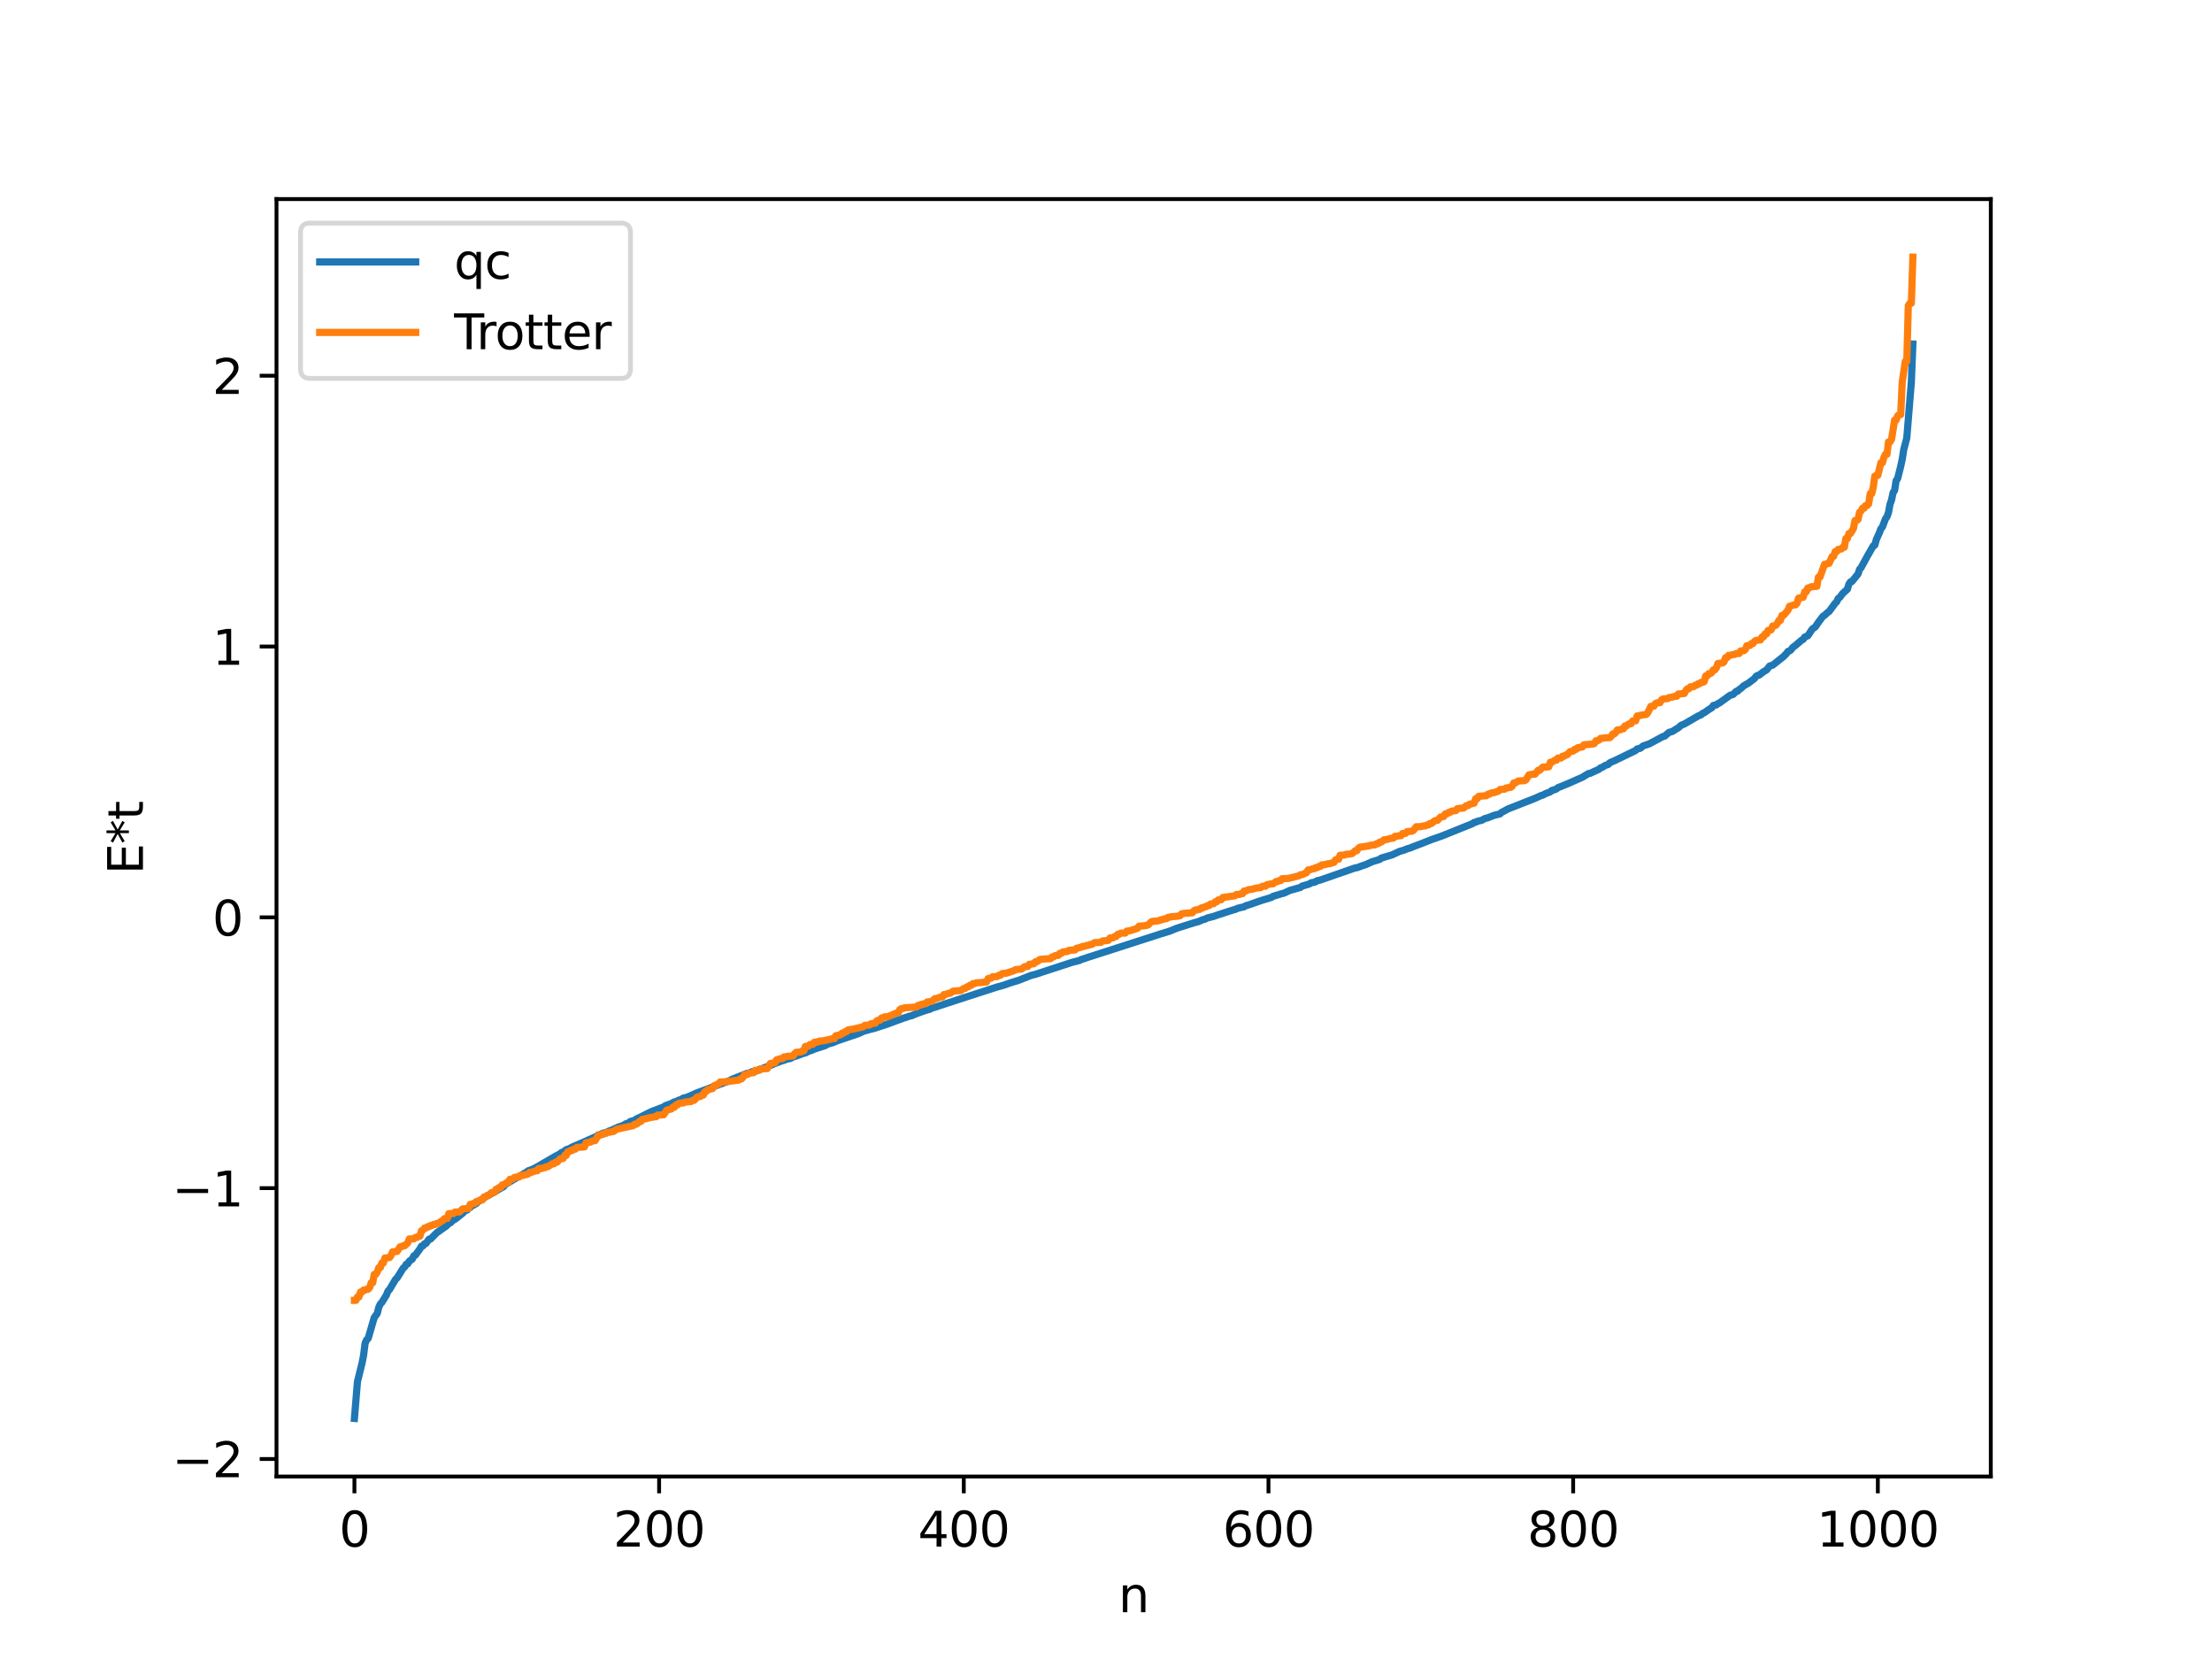 <?xml version="1.0" encoding="utf-8" standalone="no"?>
<!DOCTYPE svg PUBLIC "-//W3C//DTD SVG 1.1//EN"
  "http://www.w3.org/Graphics/SVG/1.1/DTD/svg11.dtd">
<svg xmlns:xlink="http://www.w3.org/1999/xlink" width="460.8pt" height="345.6pt" viewBox="0 0 460.8 345.6" xmlns="http://www.w3.org/2000/svg" version="1.1">
 <defs>
  <style type="text/css">*{stroke-linejoin: round; stroke-linecap: butt}</style>
 </defs>
 <g id="figure_1">
  <g id="patch_1">
   <path d="M 0 345.6 
L 460.8 345.6 
L 460.8 0 
L 0 0 
z
" style="fill: #ffffff"/>
  </g>
  <g id="axes_1">
   <g id="patch_2">
    <path d="M 57.6 307.584 
L 414.72 307.584 
L 414.72 41.472 
L 57.6 41.472 
z
" style="fill: #ffffff"/>
   </g>
   <g id="matplotlib.axis_1">
    <g id="xtick_1">
     <g id="line2d_1">
      <defs>
       <path id="m086c24490c" d="M 0 0 
L 0 3.5 
" style="stroke: #000000; stroke-width: 0.8"/>
      </defs>
      <g>
       <use xlink:href="#m086c24490c" x="73.833" y="307.584" style="stroke: #000000; stroke-width: 0.8"/>
      </g>
     </g>
     <g id="text_1">
      <!-- 0 -->
      <g transform="translate(70.651 322.182) scale(0.1 -0.1)">
       <defs>
        <path id="DejaVuSans-30" d="M 2034 4250 
Q 1547 4250 1301 3770 
Q 1056 3291 1056 2328 
Q 1056 1369 1301 889 
Q 1547 409 2034 409 
Q 2525 409 2770 889 
Q 3016 1369 3016 2328 
Q 3016 3291 2770 3770 
Q 2525 4250 2034 4250 
z
M 2034 4750 
Q 2819 4750 3233 4129 
Q 3647 3509 3647 2328 
Q 3647 1150 3233 529 
Q 2819 -91 2034 -91 
Q 1250 -91 836 529 
Q 422 1150 422 2328 
Q 422 3509 836 4129 
Q 1250 4750 2034 4750 
z
" transform="scale(0.016)"/>
       </defs>
       <use xlink:href="#DejaVuSans-30"/>
      </g>
     </g>
    </g>
    <g id="xtick_2">
     <g id="line2d_2">
      <g>
       <use xlink:href="#m086c24490c" x="137.304" y="307.584" style="stroke: #000000; stroke-width: 0.8"/>
      </g>
     </g>
     <g id="text_2">
      <!-- 200 -->
      <g transform="translate(127.76 322.182) scale(0.1 -0.1)">
       <defs>
        <path id="DejaVuSans-32" d="M 1228 531 
L 3431 531 
L 3431 0 
L 469 0 
L 469 531 
Q 828 903 1448 1529 
Q 2069 2156 2228 2338 
Q 2531 2678 2651 2914 
Q 2772 3150 2772 3378 
Q 2772 3750 2511 3984 
Q 2250 4219 1831 4219 
Q 1534 4219 1204 4116 
Q 875 4013 500 3803 
L 500 4441 
Q 881 4594 1212 4672 
Q 1544 4750 1819 4750 
Q 2544 4750 2975 4387 
Q 3406 4025 3406 3419 
Q 3406 3131 3298 2873 
Q 3191 2616 2906 2266 
Q 2828 2175 2409 1742 
Q 1991 1309 1228 531 
z
" transform="scale(0.016)"/>
       </defs>
       <use xlink:href="#DejaVuSans-32"/>
       <use xlink:href="#DejaVuSans-30" x="63.623"/>
       <use xlink:href="#DejaVuSans-30" x="127.246"/>
      </g>
     </g>
    </g>
    <g id="xtick_3">
     <g id="line2d_3">
      <g>
       <use xlink:href="#m086c24490c" x="200.775" y="307.584" style="stroke: #000000; stroke-width: 0.8"/>
      </g>
     </g>
     <g id="text_3">
      <!-- 400 -->
      <g transform="translate(191.231 322.182) scale(0.1 -0.1)">
       <defs>
        <path id="DejaVuSans-34" d="M 2419 4116 
L 825 1625 
L 2419 1625 
L 2419 4116 
z
M 2253 4666 
L 3047 4666 
L 3047 1625 
L 3713 1625 
L 3713 1100 
L 3047 1100 
L 3047 0 
L 2419 0 
L 2419 1100 
L 313 1100 
L 313 1709 
L 2253 4666 
z
" transform="scale(0.016)"/>
       </defs>
       <use xlink:href="#DejaVuSans-34"/>
       <use xlink:href="#DejaVuSans-30" x="63.623"/>
       <use xlink:href="#DejaVuSans-30" x="127.246"/>
      </g>
     </g>
    </g>
    <g id="xtick_4">
     <g id="line2d_4">
      <g>
       <use xlink:href="#m086c24490c" x="264.246" y="307.584" style="stroke: #000000; stroke-width: 0.8"/>
      </g>
     </g>
     <g id="text_4">
      <!-- 600 -->
      <g transform="translate(254.702 322.182) scale(0.1 -0.1)">
       <defs>
        <path id="DejaVuSans-36" d="M 2113 2584 
Q 1688 2584 1439 2293 
Q 1191 2003 1191 1497 
Q 1191 994 1439 701 
Q 1688 409 2113 409 
Q 2538 409 2786 701 
Q 3034 994 3034 1497 
Q 3034 2003 2786 2293 
Q 2538 2584 2113 2584 
z
M 3366 4563 
L 3366 3988 
Q 3128 4100 2886 4159 
Q 2644 4219 2406 4219 
Q 1781 4219 1451 3797 
Q 1122 3375 1075 2522 
Q 1259 2794 1537 2939 
Q 1816 3084 2150 3084 
Q 2853 3084 3261 2657 
Q 3669 2231 3669 1497 
Q 3669 778 3244 343 
Q 2819 -91 2113 -91 
Q 1303 -91 875 529 
Q 447 1150 447 2328 
Q 447 3434 972 4092 
Q 1497 4750 2381 4750 
Q 2619 4750 2861 4703 
Q 3103 4656 3366 4563 
z
" transform="scale(0.016)"/>
       </defs>
       <use xlink:href="#DejaVuSans-36"/>
       <use xlink:href="#DejaVuSans-30" x="63.623"/>
       <use xlink:href="#DejaVuSans-30" x="127.246"/>
      </g>
     </g>
    </g>
    <g id="xtick_5">
     <g id="line2d_5">
      <g>
       <use xlink:href="#m086c24490c" x="327.717" y="307.584" style="stroke: #000000; stroke-width: 0.8"/>
      </g>
     </g>
     <g id="text_5">
      <!-- 800 -->
      <g transform="translate(318.173 322.182) scale(0.1 -0.1)">
       <defs>
        <path id="DejaVuSans-38" d="M 2034 2216 
Q 1584 2216 1326 1975 
Q 1069 1734 1069 1313 
Q 1069 891 1326 650 
Q 1584 409 2034 409 
Q 2484 409 2743 651 
Q 3003 894 3003 1313 
Q 3003 1734 2745 1975 
Q 2488 2216 2034 2216 
z
M 1403 2484 
Q 997 2584 770 2862 
Q 544 3141 544 3541 
Q 544 4100 942 4425 
Q 1341 4750 2034 4750 
Q 2731 4750 3128 4425 
Q 3525 4100 3525 3541 
Q 3525 3141 3298 2862 
Q 3072 2584 2669 2484 
Q 3125 2378 3379 2068 
Q 3634 1759 3634 1313 
Q 3634 634 3220 271 
Q 2806 -91 2034 -91 
Q 1263 -91 848 271 
Q 434 634 434 1313 
Q 434 1759 690 2068 
Q 947 2378 1403 2484 
z
M 1172 3481 
Q 1172 3119 1398 2916 
Q 1625 2713 2034 2713 
Q 2441 2713 2670 2916 
Q 2900 3119 2900 3481 
Q 2900 3844 2670 4047 
Q 2441 4250 2034 4250 
Q 1625 4250 1398 4047 
Q 1172 3844 1172 3481 
z
" transform="scale(0.016)"/>
       </defs>
       <use xlink:href="#DejaVuSans-38"/>
       <use xlink:href="#DejaVuSans-30" x="63.623"/>
       <use xlink:href="#DejaVuSans-30" x="127.246"/>
      </g>
     </g>
    </g>
    <g id="xtick_6">
     <g id="line2d_6">
      <g>
       <use xlink:href="#m086c24490c" x="391.188" y="307.584" style="stroke: #000000; stroke-width: 0.8"/>
      </g>
     </g>
     <g id="text_6">
      <!-- 1000 -->
      <g transform="translate(378.463 322.182) scale(0.1 -0.1)">
       <defs>
        <path id="DejaVuSans-31" d="M 794 531 
L 1825 531 
L 1825 4091 
L 703 3866 
L 703 4441 
L 1819 4666 
L 2450 4666 
L 2450 531 
L 3481 531 
L 3481 0 
L 794 0 
L 794 531 
z
" transform="scale(0.016)"/>
       </defs>
       <use xlink:href="#DejaVuSans-31"/>
       <use xlink:href="#DejaVuSans-30" x="63.623"/>
       <use xlink:href="#DejaVuSans-30" x="127.246"/>
       <use xlink:href="#DejaVuSans-30" x="190.869"/>
      </g>
     </g>
    </g>
    <g id="text_7">
     <!-- n -->
     <g transform="translate(232.991 335.861) scale(0.1 -0.1)">
      <defs>
       <path id="DejaVuSans-6e" d="M 3513 2113 
L 3513 0 
L 2938 0 
L 2938 2094 
Q 2938 2591 2744 2837 
Q 2550 3084 2163 3084 
Q 1697 3084 1428 2787 
Q 1159 2491 1159 1978 
L 1159 0 
L 581 0 
L 581 3500 
L 1159 3500 
L 1159 2956 
Q 1366 3272 1645 3428 
Q 1925 3584 2291 3584 
Q 2894 3584 3203 3211 
Q 3513 2838 3513 2113 
z
" transform="scale(0.016)"/>
      </defs>
      <use xlink:href="#DejaVuSans-6e"/>
     </g>
    </g>
   </g>
   <g id="matplotlib.axis_2">
    <g id="ytick_1">
     <g id="line2d_7">
      <defs>
       <path id="m9f2f30750e" d="M 0 0 
L -3.5 0 
" style="stroke: #000000; stroke-width: 0.8"/>
      </defs>
      <g>
       <use xlink:href="#m9f2f30750e" x="57.6" y="303.933" style="stroke: #000000; stroke-width: 0.8"/>
      </g>
     </g>
     <g id="text_8">
      <!-- −2 -->
      <g transform="translate(35.858 307.732) scale(0.1 -0.1)">
       <defs>
        <path id="DejaVuSans-2212" d="M 678 2272 
L 4684 2272 
L 4684 1741 
L 678 1741 
L 678 2272 
z
" transform="scale(0.016)"/>
       </defs>
       <use xlink:href="#DejaVuSans-2212"/>
       <use xlink:href="#DejaVuSans-32" x="83.789"/>
      </g>
     </g>
    </g>
    <g id="ytick_2">
     <g id="line2d_8">
      <g>
       <use xlink:href="#m9f2f30750e" x="57.6" y="247.516" style="stroke: #000000; stroke-width: 0.8"/>
      </g>
     </g>
     <g id="text_9">
      <!-- −1 -->
      <g transform="translate(35.858 251.315) scale(0.1 -0.1)">
       <use xlink:href="#DejaVuSans-2212"/>
       <use xlink:href="#DejaVuSans-31" x="83.789"/>
      </g>
     </g>
    </g>
    <g id="ytick_3">
     <g id="line2d_9">
      <g>
       <use xlink:href="#m9f2f30750e" x="57.6" y="191.099" style="stroke: #000000; stroke-width: 0.8"/>
      </g>
     </g>
     <g id="text_10">
      <!-- 0 -->
      <g transform="translate(44.237 194.898) scale(0.1 -0.1)">
       <use xlink:href="#DejaVuSans-30"/>
      </g>
     </g>
    </g>
    <g id="ytick_4">
     <g id="line2d_10">
      <g>
       <use xlink:href="#m9f2f30750e" x="57.6" y="134.682" style="stroke: #000000; stroke-width: 0.8"/>
      </g>
     </g>
     <g id="text_11">
      <!-- 1 -->
      <g transform="translate(44.237 138.481) scale(0.1 -0.1)">
       <use xlink:href="#DejaVuSans-31"/>
      </g>
     </g>
    </g>
    <g id="ytick_5">
     <g id="line2d_11">
      <g>
       <use xlink:href="#m9f2f30750e" x="57.6" y="78.265" style="stroke: #000000; stroke-width: 0.8"/>
      </g>
     </g>
     <g id="text_12">
      <!-- 2 -->
      <g transform="translate(44.237 82.064) scale(0.1 -0.1)">
       <use xlink:href="#DejaVuSans-32"/>
      </g>
     </g>
    </g>
    <g id="text_13">
     <!-- E*t -->
     <g transform="translate(29.778 182.148) rotate(-90) scale(0.1 -0.1)">
      <defs>
       <path id="DejaVuSans-45" d="M 628 4666 
L 3578 4666 
L 3578 4134 
L 1259 4134 
L 1259 2753 
L 3481 2753 
L 3481 2222 
L 1259 2222 
L 1259 531 
L 3634 531 
L 3634 0 
L 628 0 
L 628 4666 
z
" transform="scale(0.016)"/>
       <path id="DejaVuSans-2a" d="M 3009 3897 
L 1888 3291 
L 3009 2681 
L 2828 2375 
L 1778 3009 
L 1778 1831 
L 1422 1831 
L 1422 3009 
L 372 2375 
L 191 2681 
L 1313 3291 
L 191 3897 
L 372 4206 
L 1422 3572 
L 1422 4750 
L 1778 4750 
L 1778 3572 
L 2828 4206 
L 3009 3897 
z
" transform="scale(0.016)"/>
       <path id="DejaVuSans-74" d="M 1172 4494 
L 1172 3500 
L 2356 3500 
L 2356 3053 
L 1172 3053 
L 1172 1153 
Q 1172 725 1289 603 
Q 1406 481 1766 481 
L 2356 481 
L 2356 0 
L 1766 0 
Q 1100 0 847 248 
Q 594 497 594 1153 
L 594 3053 
L 172 3053 
L 172 3500 
L 594 3500 
L 594 4494 
L 1172 4494 
z
" transform="scale(0.016)"/>
      </defs>
      <use xlink:href="#DejaVuSans-45"/>
      <use xlink:href="#DejaVuSans-2a" x="63.184"/>
      <use xlink:href="#DejaVuSans-74" x="113.184"/>
     </g>
    </g>
   </g>
   <g id="line2d_12">
    <path d="M 73.833 295.488 
L 74.467 287.822 
L 75.42 283.957 
L 75.737 282.374 
L 76.054 279.841 
L 76.372 279.113 
L 76.689 278.841 
L 77.958 274.48 
L 78.593 273.611 
L 78.91 272.328 
L 79.228 271.644 
L 79.545 271.319 
L 80.497 269.782 
L 80.815 268.968 
L 81.132 268.656 
L 82.401 266.515 
L 82.719 266.225 
L 83.988 264.183 
L 84.305 263.923 
L 84.623 263.368 
L 84.94 263.28 
L 85.258 262.735 
L 85.892 262.285 
L 86.21 261.606 
L 86.527 261.473 
L 87.479 260.168 
L 87.796 259.605 
L 88.114 259.545 
L 88.431 259.107 
L 88.748 259.025 
L 89.383 258.134 
L 89.7 258.114 
L 90.97 256.814 
L 92.557 255.686 
L 92.874 255.477 
L 93.509 254.874 
L 93.826 254.743 
L 94.461 254.139 
L 94.778 253.991 
L 95.413 253.511 
L 96.365 252.747 
L 97 252.112 
L 97.317 252.077 
L 97.634 251.583 
L 97.952 251.548 
L 98.269 251.127 
L 98.586 251.082 
L 99.221 250.713 
L 99.539 250.361 
L 100.491 249.791 
L 101.125 249.322 
L 102.712 248.463 
L 103.981 247.712 
L 104.934 247.183 
L 105.251 246.744 
L 107.472 245.443 
L 107.79 245.204 
L 108.107 245.136 
L 109.377 244.332 
L 109.694 244.199 
L 110.011 243.91 
L 110.963 243.563 
L 111.598 243.244 
L 115.724 240.862 
L 116.676 240.365 
L 116.993 240.076 
L 117.31 240.007 
L 117.945 239.495 
L 118.58 239.299 
L 119.215 238.941 
L 120.801 238.248 
L 121.436 237.986 
L 124.292 236.701 
L 124.61 236.432 
L 124.927 236.393 
L 125.562 236.083 
L 126.514 235.831 
L 126.831 235.611 
L 127.148 235.557 
L 128.735 234.812 
L 129.37 234.613 
L 130.005 234.363 
L 130.322 234.127 
L 130.957 233.943 
L 131.274 233.647 
L 131.909 233.458 
L 132.226 233.377 
L 132.543 233.11 
L 133.496 232.67 
L 134.765 232.028 
L 135.717 231.567 
L 138.256 230.592 
L 138.573 230.35 
L 139.843 229.886 
L 140.477 229.548 
L 140.795 229.493 
L 141.429 229.173 
L 141.747 229.093 
L 142.381 228.736 
L 143.016 228.607 
L 143.651 228.34 
L 145.238 227.641 
L 151.902 225.154 
L 152.537 224.817 
L 155.71 223.564 
L 156.028 223.555 
L 156.662 223.254 
L 157.615 223.086 
L 158.249 222.76 
L 158.884 222.562 
L 162.692 221.066 
L 163.327 220.875 
L 163.962 220.609 
L 164.596 220.528 
L 165.231 220.183 
L 165.866 219.996 
L 167.453 219.407 
L 167.77 219.355 
L 168.405 219.018 
L 169.039 218.826 
L 169.674 218.54 
L 171.896 217.824 
L 172.53 217.47 
L 173.482 217.218 
L 174.434 216.814 
L 178.877 215.309 
L 179.829 214.853 
L 180.464 214.674 
L 181.416 214.399 
L 182.051 214.256 
L 184.907 213.322 
L 185.542 213.074 
L 188.081 212.149 
L 188.715 211.941 
L 189.35 211.723 
L 189.985 211.563 
L 190.62 211.271 
L 192.206 210.704 
L 192.841 210.486 
L 193.793 210.22 
L 194.11 210.004 
L 194.745 209.833 
L 199.188 208.374 
L 199.823 208.168 
L 207.757 205.593 
L 209.026 205.255 
L 210.296 204.809 
L 211.248 204.509 
L 212.2 204.216 
L 214.739 203.214 
L 215.691 202.97 
L 223.307 200.478 
L 224.894 200.077 
L 225.211 199.89 
L 225.846 199.7 
L 226.481 199.481 
L 241.714 194.573 
L 243.618 193.99 
L 245.205 193.347 
L 248.696 192.245 
L 249.648 191.988 
L 250.6 191.567 
L 250.917 191.527 
L 251.552 191.216 
L 252.821 190.904 
L 253.456 190.668 
L 256.947 189.541 
L 257.264 189.475 
L 257.899 189.193 
L 258.851 188.973 
L 259.168 188.908 
L 259.486 188.692 
L 260.438 188.404 
L 261.707 187.952 
L 262.977 187.518 
L 264.246 187.142 
L 264.881 186.932 
L 265.198 186.717 
L 266.467 186.338 
L 267.102 186.137 
L 267.42 186.081 
L 268.689 185.493 
L 270.91 184.866 
L 271.228 184.601 
L 272.18 184.326 
L 272.815 184.124 
L 273.132 183.903 
L 273.767 183.79 
L 274.084 183.691 
L 274.401 183.459 
L 275.036 183.331 
L 282.335 180.79 
L 282.653 180.765 
L 283.922 180.304 
L 284.557 180.1 
L 285.826 179.515 
L 287.413 179.033 
L 287.73 178.758 
L 289.952 178.103 
L 291.539 177.37 
L 292.491 177.097 
L 293.125 176.828 
L 293.76 176.647 
L 294.395 176.378 
L 296.299 175.662 
L 298.203 174.904 
L 300.424 174.129 
L 301.059 173.873 
L 306.772 171.567 
L 307.089 171.323 
L 307.406 171.29 
L 307.724 171.107 
L 308.676 170.878 
L 309.31 170.525 
L 309.945 170.36 
L 311.215 169.861 
L 312.484 169.544 
L 312.801 169.232 
L 313.436 168.914 
L 314.071 168.549 
L 319.783 166.298 
L 321.053 165.724 
L 321.37 165.65 
L 322.005 165.308 
L 322.957 164.961 
L 323.274 164.67 
L 323.909 164.485 
L 324.226 164.354 
L 324.543 164.086 
L 325.178 163.841 
L 326.765 163.185 
L 329.621 161.922 
L 330.891 161.149 
L 331.208 161.117 
L 333.112 160.245 
L 333.429 159.951 
L 333.747 159.863 
L 334.381 159.467 
L 335.016 159.252 
L 335.334 158.908 
L 336.603 158.342 
L 340.729 156.341 
L 341.046 156.016 
L 341.681 155.888 
L 342.315 155.378 
L 343.585 154.956 
L 346.441 153.421 
L 346.758 153.356 
L 347.71 152.554 
L 348.345 152.397 
L 349.615 151.614 
L 350.249 151.066 
L 350.884 150.819 
L 353.74 149.162 
L 354.375 148.901 
L 354.692 148.602 
L 355.01 148.489 
L 356.279 147.604 
L 356.596 147.441 
L 356.914 146.96 
L 357.548 146.842 
L 357.866 146.564 
L 358.183 146.448 
L 360.405 144.843 
L 361.039 144.662 
L 361.674 144.024 
L 361.991 143.987 
L 362.309 143.629 
L 362.626 143.442 
L 363.261 142.853 
L 364.213 142.319 
L 365.482 141.351 
L 365.8 140.919 
L 366.117 140.704 
L 366.434 140.647 
L 367.386 139.927 
L 368.021 139.549 
L 368.656 138.736 
L 369.291 138.555 
L 371.512 136.791 
L 372.147 136.148 
L 372.464 135.704 
L 372.781 135.602 
L 373.099 135.38 
L 373.416 134.913 
L 374.051 134.437 
L 375.32 133.345 
L 375.638 133.191 
L 375.955 132.714 
L 376.59 132.449 
L 377.542 131.032 
L 378.177 130.59 
L 378.811 129.63 
L 379.763 128.374 
L 380.081 128.186 
L 380.715 127.602 
L 381.033 127.384 
L 382.302 125.662 
L 382.62 125.359 
L 382.937 124.672 
L 383.254 124.451 
L 383.889 123.603 
L 384.841 122.749 
L 385.158 121.699 
L 385.476 121.217 
L 385.793 121.132 
L 387.062 119.568 
L 387.38 118.608 
L 387.697 118.255 
L 388.967 115.924 
L 390.236 113.712 
L 390.553 113.562 
L 390.871 112.408 
L 391.505 110.992 
L 391.823 110.148 
L 392.14 109.767 
L 392.775 108.085 
L 393.092 107.659 
L 393.41 106.746 
L 393.727 105.035 
L 394.044 104.165 
L 394.362 102.611 
L 394.679 102.182 
L 394.996 100.12 
L 395.314 99.683 
L 395.948 97.155 
L 396.266 95.684 
L 396.583 93.661 
L 397.218 91.239 
L 398.17 79.579 
L 398.487 71.67 
L 398.487 71.67 
" clip-path="url(#p3cc24bf401)" style="fill: none; stroke: #1f77b4; stroke-width: 1.5; stroke-linecap: square"/>
   </g>
   <g id="line2d_13">
    <path d="M 73.833 270.888 
L 74.15 270.888 
L 74.467 270.169 
L 74.785 270.169 
L 75.102 269.146 
L 75.42 269.146 
L 75.737 268.743 
L 76.054 268.743 
L 76.372 268.573 
L 76.689 268.573 
L 77.006 268.221 
L 77.324 267.221 
L 77.641 267.221 
L 77.958 265.478 
L 78.276 265.478 
L 78.593 264.983 
L 78.91 264.07 
L 79.228 264.07 
L 79.545 263.103 
L 79.862 263.103 
L 80.18 262.063 
L 81.132 261.983 
L 81.449 261.559 
L 81.767 260.792 
L 82.719 260.695 
L 83.353 259.721 
L 83.671 259.721 
L 83.988 259.507 
L 84.305 259.507 
L 84.94 258.914 
L 85.258 258.107 
L 86.21 258.062 
L 86.527 257.779 
L 86.844 257.779 
L 87.162 257.529 
L 87.479 257.529 
L 87.796 256.394 
L 88.114 256.243 
L 88.431 255.825 
L 88.748 255.825 
L 89.066 255.543 
L 89.383 255.543 
L 89.7 255.287 
L 90.018 255.287 
L 90.335 255.081 
L 90.653 255.081 
L 90.97 254.869 
L 91.287 254.869 
L 91.922 254.409 
L 92.239 254.287 
L 92.557 253.875 
L 93.191 253.819 
L 93.509 252.812 
L 94.461 252.798 
L 94.778 252.489 
L 95.73 252.469 
L 96.365 251.839 
L 97.634 251.731 
L 97.952 250.893 
L 98.269 250.893 
L 98.586 250.709 
L 98.904 250.709 
L 99.221 250.302 
L 99.539 250.302 
L 99.856 250.057 
L 100.491 249.969 
L 100.808 249.353 
L 101.125 249.353 
L 101.443 249.074 
L 101.76 249.074 
L 102.395 248.435 
L 103.029 248.363 
L 103.347 247.735 
L 103.664 247.735 
L 103.981 247.381 
L 104.299 247.381 
L 104.616 246.824 
L 104.934 246.824 
L 105.568 246.361 
L 105.886 246.361 
L 106.203 245.69 
L 106.838 245.613 
L 107.155 245.27 
L 108.107 245.202 
L 108.424 244.858 
L 109.059 244.846 
L 109.377 244.692 
L 109.694 244.692 
L 110.011 244.568 
L 110.329 244.237 
L 110.646 244.237 
L 111.598 243.892 
L 111.915 243.892 
L 112.233 243.431 
L 112.867 243.421 
L 113.185 243.262 
L 113.502 243.262 
L 113.82 243.036 
L 114.137 243.036 
L 115.089 242.418 
L 115.406 242.418 
L 115.724 242.101 
L 116.041 242.101 
L 116.676 241.406 
L 117.31 241.319 
L 117.628 240.698 
L 117.945 240.698 
L 118.262 239.928 
L 118.58 239.928 
L 118.897 239.644 
L 119.215 239.644 
L 119.532 239.391 
L 119.849 239.391 
L 120.167 239.038 
L 121.753 238.928 
L 122.071 238.082 
L 123.023 237.915 
L 123.34 237.686 
L 123.975 237.627 
L 124.61 236.531 
L 124.927 236.531 
L 125.244 236.334 
L 125.562 236.334 
L 125.879 236.111 
L 126.196 236.111 
L 126.514 235.895 
L 127.148 235.852 
L 127.466 235.713 
L 127.783 235.713 
L 128.418 235.249 
L 131.909 234.485 
L 132.226 234.188 
L 132.543 234.188 
L 132.861 233.99 
L 133.178 233.634 
L 133.496 233.634 
L 133.813 233.174 
L 134.13 233.174 
L 134.448 233.027 
L 134.765 233.027 
L 135.082 232.878 
L 135.717 232.776 
L 136.352 232.645 
L 136.669 232.645 
L 136.986 232.304 
L 138.256 232.228 
L 138.891 231.27 
L 139.843 231.027 
L 140.16 230.664 
L 140.477 230.664 
L 140.795 230.186 
L 141.112 230.186 
L 141.429 229.821 
L 142.381 229.76 
L 142.699 229.584 
L 143.968 229.464 
L 144.286 229.223 
L 144.603 229.223 
L 145.238 228.523 
L 145.872 228.431 
L 146.19 228.129 
L 146.507 228.129 
L 146.824 227.435 
L 147.142 227.34 
L 147.459 226.976 
L 147.777 226.976 
L 148.094 226.792 
L 148.411 226.792 
L 148.729 226.185 
L 149.046 226.185 
L 149.363 225.893 
L 149.681 225.893 
L 149.998 225.411 
L 151.267 225.355 
L 151.902 225.255 
L 152.854 225.15 
L 153.489 225.059 
L 153.806 225.026 
L 154.124 224.778 
L 154.441 224.778 
L 154.758 224.441 
L 155.076 223.886 
L 155.71 223.829 
L 156.028 223.552 
L 156.98 223.465 
L 157.297 222.967 
L 158.249 222.932 
L 158.567 222.658 
L 159.836 222.608 
L 160.471 221.536 
L 161.105 221.465 
L 161.423 221.448 
L 161.74 220.805 
L 162.692 220.51 
L 163.01 220.51 
L 163.327 220.178 
L 163.644 220.178 
L 163.962 220.053 
L 165.231 219.972 
L 165.548 219.473 
L 165.866 219.209 
L 166.818 219.154 
L 167.135 218.925 
L 167.453 218.925 
L 167.77 217.987 
L 168.405 217.933 
L 168.722 217.582 
L 169.357 217.525 
L 169.674 217.104 
L 170.309 217.075 
L 170.626 216.889 
L 171.578 216.813 
L 173.482 216.363 
L 173.8 216.363 
L 174.117 215.755 
L 175.069 215.584 
L 175.386 215.233 
L 175.704 215.233 
L 176.021 214.928 
L 176.339 214.928 
L 176.656 214.556 
L 177.291 214.452 
L 177.925 214.338 
L 179.829 213.889 
L 180.147 213.589 
L 181.099 213.541 
L 181.416 213.278 
L 181.734 213.278 
L 182.051 213.14 
L 182.368 213.14 
L 182.686 212.646 
L 183.003 212.519 
L 183.32 212.519 
L 183.638 212.059 
L 183.955 212.059 
L 184.272 211.826 
L 184.907 211.822 
L 186.811 211.006 
L 187.129 211.006 
L 187.446 210.334 
L 187.763 210.108 
L 188.081 210.108 
L 188.398 209.943 
L 189.985 209.844 
L 190.937 209.772 
L 191.254 209.431 
L 191.572 209.431 
L 191.889 209.23 
L 192.206 209.23 
L 192.524 209.078 
L 192.841 209.078 
L 193.158 208.725 
L 193.793 208.648 
L 194.11 208.59 
L 194.745 208.035 
L 195.062 208.035 
L 195.697 207.766 
L 196.332 207.672 
L 196.649 207.18 
L 196.967 207.18 
L 197.601 206.924 
L 197.919 206.924 
L 198.553 206.478 
L 199.505 206.397 
L 200.14 206.36 
L 200.775 205.907 
L 201.092 205.907 
L 201.41 205.581 
L 201.727 205.581 
L 202.044 205.239 
L 202.362 205.239 
L 202.679 204.911 
L 202.996 204.911 
L 203.314 204.755 
L 204.583 204.662 
L 205.535 204.542 
L 205.853 203.843 
L 206.487 203.76 
L 206.805 203.464 
L 207.757 203.425 
L 208.074 203.168 
L 208.391 203.168 
L 208.709 202.834 
L 209.661 202.723 
L 211.248 202.202 
L 211.565 201.987 
L 212.834 201.859 
L 213.469 201.37 
L 214.104 201.333 
L 214.421 200.884 
L 214.739 200.884 
L 215.056 200.765 
L 215.373 200.765 
L 215.691 200.35 
L 216.008 200.35 
L 216.643 199.872 
L 217.277 199.794 
L 218.864 199.699 
L 219.181 199.331 
L 219.499 199.331 
L 219.816 199.063 
L 220.451 199.031 
L 220.768 198.607 
L 221.086 198.607 
L 221.403 198.305 
L 222.355 198.208 
L 222.672 197.975 
L 223.942 197.884 
L 224.259 197.548 
L 225.211 197.322 
L 225.529 197.15 
L 225.846 197.15 
L 226.481 196.929 
L 226.798 196.929 
L 227.115 196.75 
L 227.433 196.75 
L 228.067 196.36 
L 229.337 196.311 
L 229.654 196.024 
L 230.606 195.934 
L 230.924 195.867 
L 231.241 195.389 
L 231.876 195.361 
L 232.193 195.101 
L 232.51 195.101 
L 232.828 194.646 
L 233.145 194.646 
L 233.462 194.387 
L 234.415 194.368 
L 234.732 193.966 
L 235.367 193.89 
L 236.953 193.392 
L 237.271 192.939 
L 238.223 192.879 
L 238.858 192.77 
L 239.175 192.672 
L 239.81 192.047 
L 240.127 191.925 
L 241.079 191.87 
L 242.666 191.396 
L 242.983 191.385 
L 243.3 191.104 
L 243.618 191.104 
L 243.935 190.969 
L 245.205 190.877 
L 245.839 190.77 
L 246.157 190.365 
L 246.791 190.262 
L 248.378 190.153 
L 248.696 189.747 
L 249.013 189.573 
L 249.33 189.573 
L 249.648 189.423 
L 249.965 189.423 
L 250.282 189.128 
L 250.6 189.128 
L 250.917 188.928 
L 251.234 188.892 
L 251.552 188.651 
L 251.869 188.651 
L 252.186 188.316 
L 252.821 188.268 
L 253.139 187.87 
L 253.456 187.87 
L 253.773 187.475 
L 254.408 187.429 
L 254.725 186.97 
L 257.264 186.598 
L 257.581 186.336 
L 258.216 186.331 
L 258.534 186.165 
L 258.851 186.165 
L 259.168 185.618 
L 259.486 185.618 
L 260.12 185.329 
L 260.755 185.261 
L 261.707 185.005 
L 262.659 184.896 
L 262.977 184.626 
L 263.611 184.614 
L 263.929 184.303 
L 264.881 184.116 
L 265.198 184.116 
L 265.833 183.64 
L 266.15 183.64 
L 266.467 183.446 
L 266.785 183.446 
L 267.102 183.045 
L 268.372 182.997 
L 270.593 182.447 
L 270.91 182.217 
L 271.228 182.217 
L 272.18 181.798 
L 272.497 181.223 
L 272.815 181.223 
L 273.449 180.98 
L 273.767 180.98 
L 274.084 180.745 
L 274.401 180.745 
L 274.719 180.499 
L 275.036 180.499 
L 275.353 180.17 
L 275.988 180.124 
L 276.623 179.936 
L 276.94 179.936 
L 277.892 179.643 
L 278.21 179.14 
L 278.527 179.003 
L 278.844 179.003 
L 279.162 178.169 
L 280.114 178.119 
L 280.431 177.962 
L 281.066 177.916 
L 281.7 177.805 
L 282.335 177.218 
L 282.653 177.218 
L 282.97 176.711 
L 283.287 176.486 
L 285.191 176.212 
L 285.509 176.08 
L 286.461 175.989 
L 286.778 175.748 
L 287.096 175.748 
L 287.413 175.425 
L 287.73 175.425 
L 288.365 174.927 
L 288.682 174.927 
L 289.634 174.679 
L 290.269 174.577 
L 290.586 174.221 
L 290.904 174.221 
L 291.539 174.092 
L 291.856 174.092 
L 292.173 173.637 
L 292.808 173.606 
L 293.125 173.24 
L 294.077 173.162 
L 294.395 173.027 
L 295.029 172.23 
L 295.981 172.206 
L 296.616 172.04 
L 296.934 172.04 
L 297.251 171.859 
L 297.568 171.859 
L 297.886 171.544 
L 298.203 171.544 
L 298.838 171.021 
L 299.155 170.886 
L 299.472 170.886 
L 300.107 170.194 
L 300.742 170.099 
L 301.059 169.558 
L 301.377 169.558 
L 301.694 169.267 
L 302.011 169.267 
L 302.329 168.991 
L 303.281 168.859 
L 303.598 168.47 
L 304.233 168.376 
L 304.867 168.337 
L 305.502 167.823 
L 305.82 167.823 
L 306.137 167.547 
L 307.089 167.315 
L 307.406 166.38 
L 307.724 166.38 
L 308.041 165.887 
L 309.628 165.763 
L 309.945 165.452 
L 310.262 165.452 
L 310.58 165.209 
L 311.215 165.12 
L 312.167 164.802 
L 312.484 164.469 
L 313.436 164.391 
L 313.753 164.141 
L 314.071 164.141 
L 314.388 164.02 
L 314.705 164.02 
L 315.023 163.774 
L 315.34 163.101 
L 315.658 163.101 
L 316.292 162.7 
L 317.244 162.634 
L 317.562 162.634 
L 317.879 162.448 
L 318.514 161.406 
L 318.831 161.406 
L 319.148 161.271 
L 319.783 161.268 
L 320.418 160.474 
L 320.735 160.474 
L 321.37 159.818 
L 322.639 159.741 
L 322.957 158.793 
L 323.274 158.793 
L 323.909 158.364 
L 324.226 158.364 
L 324.543 157.922 
L 325.178 157.92 
L 325.496 157.538 
L 325.813 157.538 
L 326.13 157.29 
L 326.448 157.235 
L 327.082 156.567 
L 327.717 156.475 
L 328.034 156.097 
L 328.352 156.097 
L 328.669 155.757 
L 328.986 155.757 
L 329.304 155.615 
L 329.621 155.615 
L 329.939 155.159 
L 331.843 154.992 
L 332.16 154.87 
L 332.477 154.309 
L 332.795 154.309 
L 333.112 154.159 
L 333.429 153.809 
L 333.747 153.809 
L 334.381 153.696 
L 335.334 153.67 
L 335.651 153.383 
L 335.968 152.884 
L 336.286 152.884 
L 336.603 152.576 
L 336.92 152.058 
L 337.555 152.025 
L 337.872 151.827 
L 338.19 151.827 
L 338.507 151.224 
L 338.824 151.224 
L 339.142 150.911 
L 339.459 150.764 
L 339.777 150.764 
L 340.094 150.196 
L 340.729 150.172 
L 341.046 149.146 
L 341.363 149.146 
L 341.681 149.015 
L 342.315 148.923 
L 342.95 148.826 
L 343.267 148.465 
L 343.902 147.144 
L 344.537 147.114 
L 344.854 146.584 
L 345.172 146.405 
L 345.806 146.382 
L 346.124 145.791 
L 346.441 145.594 
L 347.393 145.536 
L 347.71 145.312 
L 348.345 145.222 
L 348.98 145.041 
L 349.297 145.041 
L 349.615 144.574 
L 350.249 144.524 
L 350.884 144.462 
L 351.201 143.824 
L 351.519 143.482 
L 351.836 143.482 
L 352.153 143.069 
L 352.788 143.054 
L 353.105 142.759 
L 353.423 142.759 
L 353.74 142.432 
L 354.058 142.432 
L 354.375 142.147 
L 354.692 142.147 
L 355.01 142.011 
L 355.327 140.802 
L 355.644 140.802 
L 355.962 140.32 
L 356.279 140.32 
L 356.596 140.106 
L 356.914 139.55 
L 357.231 139.55 
L 357.548 139.135 
L 357.866 138.22 
L 358.818 138.111 
L 359.135 137.895 
L 359.453 137.01 
L 359.77 137.01 
L 360.087 136.524 
L 360.405 136.524 
L 361.039 136.343 
L 361.357 136.343 
L 361.674 136.138 
L 362.309 136.133 
L 362.626 135.598 
L 363.261 135.563 
L 363.578 135.317 
L 363.896 134.508 
L 364.53 134.471 
L 364.848 134.07 
L 365.165 134.07 
L 365.482 133.619 
L 365.8 133.411 
L 366.752 133.308 
L 367.069 132.662 
L 367.386 132.662 
L 367.704 132.038 
L 368.021 132.038 
L 368.339 131.317 
L 368.656 131.317 
L 368.973 131.192 
L 369.291 130.397 
L 369.608 130.397 
L 369.925 130.274 
L 370.243 129.872 
L 370.56 129.264 
L 370.877 129.264 
L 371.195 128.217 
L 371.512 128.217 
L 372.464 127.133 
L 372.781 126.308 
L 373.734 126.002 
L 374.051 126.002 
L 374.368 125.632 
L 374.686 124.583 
L 375.638 124.426 
L 375.955 123.283 
L 376.272 123.283 
L 376.59 122.493 
L 376.907 122.493 
L 377.224 122.247 
L 378.494 122.138 
L 378.811 120.226 
L 379.129 120.226 
L 380.081 117.553 
L 380.398 117.553 
L 380.715 117.364 
L 381.033 117.364 
L 381.667 115.93 
L 381.985 115.906 
L 382.302 114.892 
L 382.62 114.892 
L 382.937 114.451 
L 383.572 114.376 
L 383.889 114.008 
L 384.206 114.008 
L 384.524 112.188 
L 384.841 112.188 
L 385.158 111.148 
L 385.476 111.148 
L 386.11 110.087 
L 386.428 108.435 
L 386.745 108.435 
L 387.062 108.232 
L 387.38 106.712 
L 387.697 106.45 
L 388.015 105.851 
L 388.332 105.851 
L 388.649 105.297 
L 388.967 105.297 
L 389.284 104.942 
L 389.601 102.822 
L 389.919 102.822 
L 390.236 101.495 
L 390.553 99.186 
L 390.871 99.007 
L 391.188 99.007 
L 391.823 96.404 
L 392.14 96.404 
L 392.458 95.262 
L 392.775 94.635 
L 393.092 94.635 
L 393.41 92.057 
L 393.727 92.057 
L 394.044 91.54 
L 394.679 87.521 
L 394.996 87.521 
L 395.314 86.638 
L 395.631 86.374 
L 395.948 86.374 
L 396.266 79.602 
L 396.9 75.283 
L 397.218 75.283 
L 397.535 63.644 
L 397.853 63.175 
L 398.17 63.175 
L 398.487 53.568 
L 398.487 53.568 
" clip-path="url(#p3cc24bf401)" style="fill: none; stroke: #ff7f0e; stroke-width: 1.5; stroke-linecap: square"/>
   </g>
   <g id="patch_3">
    <path d="M 57.6 307.584 
L 57.6 41.472 
" style="fill: none; stroke: #000000; stroke-width: 0.8; stroke-linejoin: miter; stroke-linecap: square"/>
   </g>
   <g id="patch_4">
    <path d="M 414.72 307.584 
L 414.72 41.472 
" style="fill: none; stroke: #000000; stroke-width: 0.8; stroke-linejoin: miter; stroke-linecap: square"/>
   </g>
   <g id="patch_5">
    <path d="M 57.6 307.584 
L 414.72 307.584 
" style="fill: none; stroke: #000000; stroke-width: 0.8; stroke-linejoin: miter; stroke-linecap: square"/>
   </g>
   <g id="patch_6">
    <path d="M 57.6 41.472 
L 414.72 41.472 
" style="fill: none; stroke: #000000; stroke-width: 0.8; stroke-linejoin: miter; stroke-linecap: square"/>
   </g>
   <g id="legend_1">
    <g id="patch_7">
     <path d="M 64.6 78.828 
L 129.342 78.828 
Q 131.342 78.828 131.342 76.828 
L 131.342 48.472 
Q 131.342 46.472 129.342 46.472 
L 64.6 46.472 
Q 62.6 46.472 62.6 48.472 
L 62.6 76.828 
Q 62.6 78.828 64.6 78.828 
z
" style="fill: #ffffff; opacity: 0.8; stroke: #cccccc; stroke-linejoin: miter"/>
    </g>
    <g id="line2d_14">
     <path d="M 66.6 54.57 
L 76.6 54.57 
L 86.6 54.57 
" style="fill: none; stroke: #1f77b4; stroke-width: 1.5; stroke-linecap: square"/>
    </g>
    <g id="text_14">
     <!-- qc -->
     <g transform="translate(94.6 58.07) scale(0.1 -0.1)">
      <defs>
       <path id="DejaVuSans-71" d="M 947 1747 
Q 947 1113 1208 752 
Q 1469 391 1925 391 
Q 2381 391 2643 752 
Q 2906 1113 2906 1747 
Q 2906 2381 2643 2742 
Q 2381 3103 1925 3103 
Q 1469 3103 1208 2742 
Q 947 2381 947 1747 
z
M 2906 525 
Q 2725 213 2448 61 
Q 2172 -91 1784 -91 
Q 1150 -91 751 415 
Q 353 922 353 1747 
Q 353 2572 751 3078 
Q 1150 3584 1784 3584 
Q 2172 3584 2448 3432 
Q 2725 3281 2906 2969 
L 2906 3500 
L 3481 3500 
L 3481 -1331 
L 2906 -1331 
L 2906 525 
z
" transform="scale(0.016)"/>
       <path id="DejaVuSans-63" d="M 3122 3366 
L 3122 2828 
Q 2878 2963 2633 3030 
Q 2388 3097 2138 3097 
Q 1578 3097 1268 2742 
Q 959 2388 959 1747 
Q 959 1106 1268 751 
Q 1578 397 2138 397 
Q 2388 397 2633 464 
Q 2878 531 3122 666 
L 3122 134 
Q 2881 22 2623 -34 
Q 2366 -91 2075 -91 
Q 1284 -91 818 406 
Q 353 903 353 1747 
Q 353 2603 823 3093 
Q 1294 3584 2113 3584 
Q 2378 3584 2631 3529 
Q 2884 3475 3122 3366 
z
" transform="scale(0.016)"/>
      </defs>
      <use xlink:href="#DejaVuSans-71"/>
      <use xlink:href="#DejaVuSans-63" x="63.477"/>
     </g>
    </g>
    <g id="line2d_15">
     <path d="M 66.6 69.249 
L 76.6 69.249 
L 86.6 69.249 
" style="fill: none; stroke: #ff7f0e; stroke-width: 1.5; stroke-linecap: square"/>
    </g>
    <g id="text_15">
     <!-- Trotter -->
     <g transform="translate(94.6 72.749) scale(0.1 -0.1)">
      <defs>
       <path id="DejaVuSans-54" d="M -19 4666 
L 3928 4666 
L 3928 4134 
L 2272 4134 
L 2272 0 
L 1638 0 
L 1638 4134 
L -19 4134 
L -19 4666 
z
" transform="scale(0.016)"/>
       <path id="DejaVuSans-72" d="M 2631 2963 
Q 2534 3019 2420 3045 
Q 2306 3072 2169 3072 
Q 1681 3072 1420 2755 
Q 1159 2438 1159 1844 
L 1159 0 
L 581 0 
L 581 3500 
L 1159 3500 
L 1159 2956 
Q 1341 3275 1631 3429 
Q 1922 3584 2338 3584 
Q 2397 3584 2469 3576 
Q 2541 3569 2628 3553 
L 2631 2963 
z
" transform="scale(0.016)"/>
       <path id="DejaVuSans-6f" d="M 1959 3097 
Q 1497 3097 1228 2736 
Q 959 2375 959 1747 
Q 959 1119 1226 758 
Q 1494 397 1959 397 
Q 2419 397 2687 759 
Q 2956 1122 2956 1747 
Q 2956 2369 2687 2733 
Q 2419 3097 1959 3097 
z
M 1959 3584 
Q 2709 3584 3137 3096 
Q 3566 2609 3566 1747 
Q 3566 888 3137 398 
Q 2709 -91 1959 -91 
Q 1206 -91 779 398 
Q 353 888 353 1747 
Q 353 2609 779 3096 
Q 1206 3584 1959 3584 
z
" transform="scale(0.016)"/>
       <path id="DejaVuSans-65" d="M 3597 1894 
L 3597 1613 
L 953 1613 
Q 991 1019 1311 708 
Q 1631 397 2203 397 
Q 2534 397 2845 478 
Q 3156 559 3463 722 
L 3463 178 
Q 3153 47 2828 -22 
Q 2503 -91 2169 -91 
Q 1331 -91 842 396 
Q 353 884 353 1716 
Q 353 2575 817 3079 
Q 1281 3584 2069 3584 
Q 2775 3584 3186 3129 
Q 3597 2675 3597 1894 
z
M 3022 2063 
Q 3016 2534 2758 2815 
Q 2500 3097 2075 3097 
Q 1594 3097 1305 2825 
Q 1016 2553 972 2059 
L 3022 2063 
z
" transform="scale(0.016)"/>
      </defs>
      <use xlink:href="#DejaVuSans-54"/>
      <use xlink:href="#DejaVuSans-72" x="46.334"/>
      <use xlink:href="#DejaVuSans-6f" x="85.197"/>
      <use xlink:href="#DejaVuSans-74" x="146.379"/>
      <use xlink:href="#DejaVuSans-74" x="185.588"/>
      <use xlink:href="#DejaVuSans-65" x="224.797"/>
      <use xlink:href="#DejaVuSans-72" x="286.32"/>
     </g>
    </g>
   </g>
  </g>
 </g>
 <defs>
  <clipPath id="p3cc24bf401">
   <rect x="57.6" y="41.472" width="357.12" height="266.112"/>
  </clipPath>
 </defs>
</svg>
